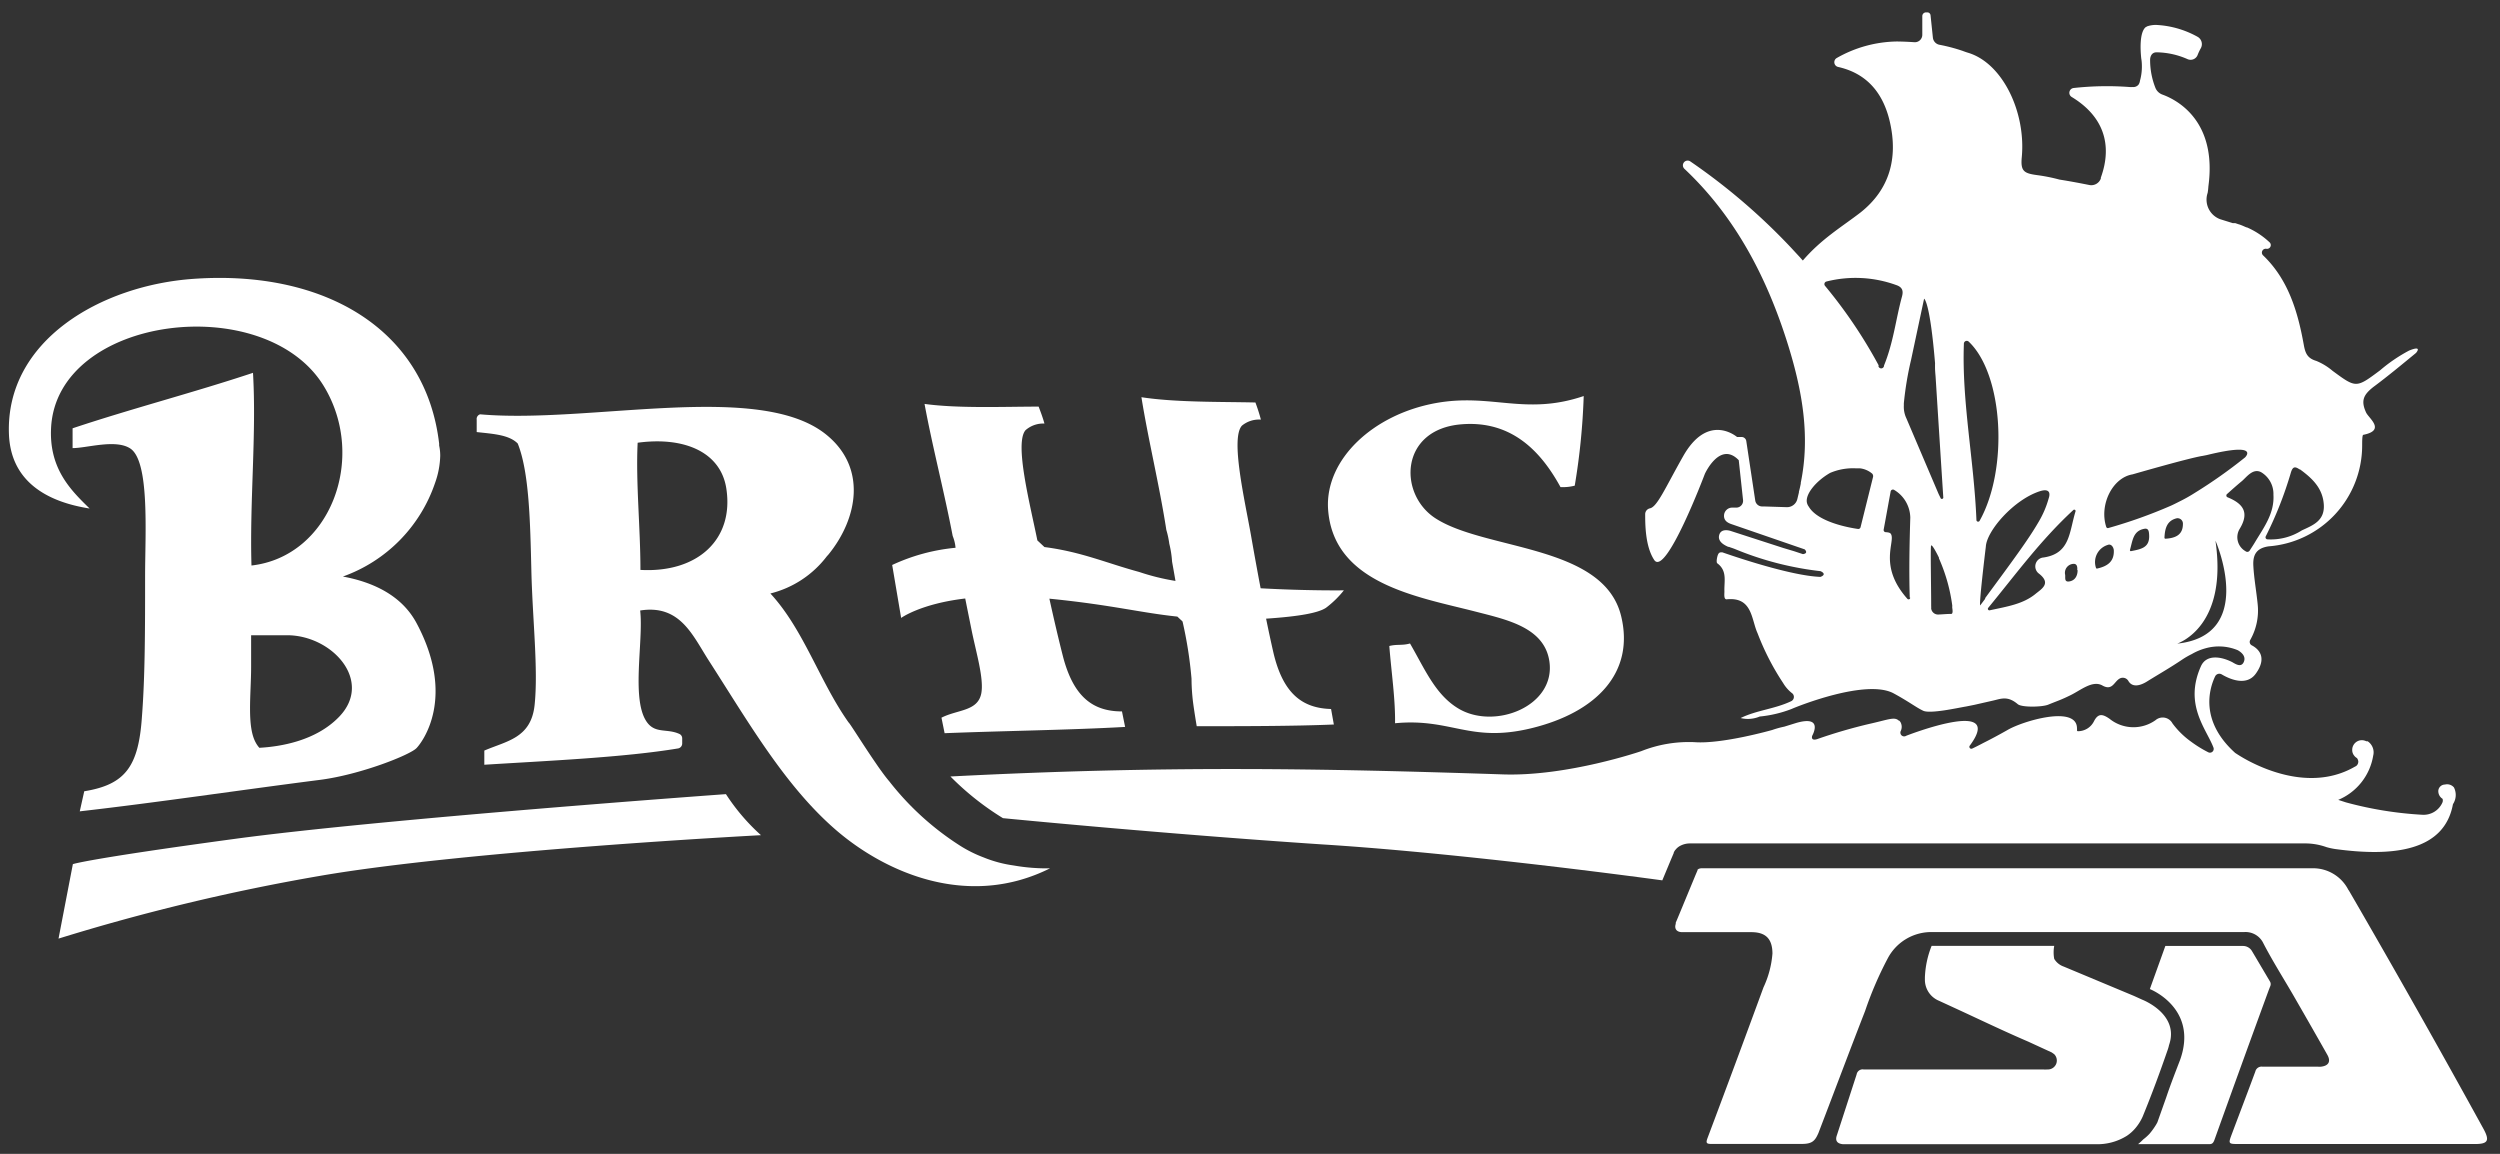 <svg id="Layer_1" data-name="Layer 1" xmlns="http://www.w3.org/2000/svg" viewBox="0 0 278.95 128.75"><rect x="0" y="0" width="278.95" height="128.75" fill="#333333" stroke="none"/><defs><style>.cls-1{fill:#fff;}</style></defs><title>logo</title><path class="cls-1" d="M241.86,117.17a3.92,3.92,0,0,0,.16-.56h0c1.21-3.47-3-5.07-3-5.07l-.9-.41-7.85-3.28a2,2,0,0,1-1.06-.86,4,4,0,0,1,0-1.45H215.53a10.5,10.5,0,0,0-.75,3.52v.3h0a2.54,2.54,0,0,0,1.58,2.31l1.52.7c2.81,1.29,5.6,2.64,8.44,3.86l2.61,1.2.27.19h0a1,1,0,0,1,.26,1,1,1,0,0,1-1,.71,4.35,4.35,0,0,1-.51,0h-20a.68.68,0,0,0-.79.56l-2.2,6.78c-.21.58,0,.93.66,1H206l13.88,0h14a6.18,6.18,0,0,0,3.44-.94,4.59,4.59,0,0,0,.88-.77,5.4,5.4,0,0,0,.87-1.35C240.08,122.16,241,119.66,241.86,117.17Z"/><path class="cls-1" d="M277.13,126q-7.32-13.32-14.95-26.48a2.13,2.13,0,0,0-.16-.25,4.42,4.42,0,0,0-4-2.39H189.89a.88.88,0,0,0-.37.08l-.11.08h0l0,.07h0v0l-.23.54L187.38,102c-.13.31-.26.63-.4.95,0,.05,0,.09,0,.13h0c-.18.56.1.93.73.93h7.7c1.62,0,2.35.75,2.36,2.38a10.81,10.81,0,0,1-1,3.78q-3.09,8.43-6.25,16.83c-.18.5-.14.64.41.64H201c1,0,1.43-.2,1.8-1a3,3,0,0,0,.17-.4c1.72-4.48,3.41-9,5.14-13.44A39.82,39.82,0,0,1,210.6,107a5.49,5.49,0,0,1,4.81-3h.32c3.93,0,7.87,0,11.81,0H250.4a2.2,2.2,0,0,1,2.15,1.26c1,1.93,2.18,3.8,3.28,5.69,1.29,2.24,2.58,4.49,3.85,6.74.42.74.16,1.23-.7,1.33a2,2,0,0,1-.35,0h-6.19a.71.71,0,0,0-.79.54c-.86,2.33-1.75,4.65-2.63,7-.4,1.06-.38,1.09.76,1.09h26.38C277.59,127.65,277.82,127.28,277.13,126Z"/><path class="cls-1" d="M253.33,110a.57.57,0,0,0-.05-.49l-2-3.38a1.16,1.16,0,0,0-1-.58h-8.67l-1.73,4.81s5.43,2.12,3.38,7.89c-.53,1.38-1.07,2.76-1.54,4.16l-1,2.82-.15.27a8,8,0,0,1-.72,1,5.31,5.31,0,0,1-.7.63,7.13,7.13,0,0,1-.58.53v0h8c.27,0,.4-.16.51-.45q3-8.37,6.07-16.75Z"/><path class="cls-1" d="M140.66,65.64q-.54-2.85-1.08-5.94c-.71-4-2.3-10.82-1-12.21a3,3,0,0,1,2.11-.67c-.17-.65-.38-1.29-.61-1.91-3.83-.09-8.92,0-12.72-.59.78,4.85,2,9.77,2.78,14.81a9.84,9.84,0,0,1,.33,1.54,11.17,11.17,0,0,1,.31,2c.12.66.25,1.39.38,2.15a25.29,25.29,0,0,1-4.05-1c-3.68-1-6.42-2.24-10.57-2.78l-.79-.74c-.79-3.94-2.6-10.88-1.31-12.31a3,3,0,0,1,2.1-.73c-.18-.64-.41-1.27-.65-1.89-3.84,0-8.92.22-12.73-.3.89,4.82,2.18,9.71,3.14,14.73a4.55,4.55,0,0,1,.32,1.32,21.48,21.48,0,0,0-7.07,1.92l1,5.91s2.16-1.58,7.15-2.17c.22,1.11.46,2.28.7,3.48.51,2.53,1.41,5.47,1.09,7.12-.4,2-2.64,1.78-4.44,2.7l.35,1.73c6.27-.25,14.17-.36,20.14-.7l-.35-1.73c-3.19,0-5.4-1.56-6.59-6.16-.51-2-1-4.11-1.51-6.42,6.93.69,10.1,1.56,14.28,2l.58.55a46,46,0,0,1,1,6.38,22.4,22.4,0,0,0,.22,3c.11.77.23,1.53.36,2.3,4.8,0,10.84,0,15.3-.19l-.31-1.73c-3.19-.09-5.36-1.69-6.44-6.32-.27-1.18-.54-2.44-.81-3.76,3.76-.25,5.84-.65,6.68-1.21a11,11,0,0,0,2-1.95S145.82,65.93,140.66,65.64Z"/><path class="cls-1" d="M180.89,68.76c-1.94-8.08-15.33-7.31-20.83-11C156,55,156.25,47.94,163,47.35c5.72-.5,9,3.12,11.12,7a5.27,5.27,0,0,0,1.59-.16,74.81,74.81,0,0,0,1-10c-6.55,2.22-10.29-.35-16.53.79-7,1.28-12.27,6.27-12,11.72.49,8.43,10,9.88,16.49,11.55,3.48.9,7.65,1.76,8.21,5.54.73,5-6.09,7.68-10.13,5.28-2.59-1.54-3.75-4.39-5.42-7.27-.9.25-1.44.06-2.31.28.22,2.87.68,5.89.64,8.62,6.28-.6,8.33,2.21,15.15.57C178.2,79.49,182.4,75,180.89,68.76Z"/><path class="cls-1" d="M49,49.51C47.53,36.77,36.25,30.1,21.65,31.11,11.27,31.82.58,38,1,48.48c.21,5.09,4,7.48,9,8.26-2.05-2-4.54-4.41-4.3-9,.64-12.56,23.9-15.42,30.44-4.64,4.86,8,.71,19-8.08,20-.21-7.32.57-14.56.17-21.5-6.58,2.19-13.57,4-20.13,6.19V50c1.58,0,4.71-1,6.37,0,2.27,1.33,1.72,9.55,1.72,14.27,0,5.82,0,11.15-.35,15.66-.37,5.56-1.82,7.61-6.44,8.36L8.9,90.53c8.75-1,17.71-2.35,26.86-3.52,4.5-.59,10-2.78,10.72-3.54s4.39-5.73,0-13.94c-1.67-3.12-4.88-4.58-8.22-5.2A16.83,16.83,0,0,0,48.55,53.87a9.62,9.62,0,0,0,.57-3A5.31,5.31,0,0,0,49,49.71ZM37.82,80c-2.6,2.68-6.54,3.31-8.88,3.44a2.93,2.93,0,0,1-.41-.59c-1-1.82-.51-5.4-.51-8.43,0-1.21,0-2.4,0-3.54,1.2,0,2.56,0,4,0C37.06,70.87,41.71,76,37.82,80Z"/><path class="cls-1" d="M113.11,96.57h0a13.91,13.91,0,0,1-3.36-.9,14.35,14.35,0,0,1-2.66-1.33,31.49,31.49,0,0,1-7.88-7.18c-.26-.3-.57-.71-.91-1.18s-.6-.86-.6-.86h0c-1.38-2-2.92-4.49-3-4.49-3.24-4.56-5-10.36-8.74-14.41a11.35,11.35,0,0,0,6.3-4.15l.19-.21c3.25-4,4.33-9.69-.29-13.39-7.48-6-26.38-1.16-38.59-2.24a.54.54,0,0,0-.38.6l0,1.38c1.74.2,3.6.28,4.58,1.28,1.28,3.2,1.39,8.71,1.52,14.19s.78,11,.36,15c-.4,3.7-3.14,4-5.61,5.07l0,1.58c6.86-.43,15.57-.81,21.62-1.82a.56.56,0,0,0,.46-.56v-.58a.54.54,0,0,0-.32-.48c-1.32-.6-2.55-.06-3.48-1.14-2-2.36-.49-9.14-.89-12.63,4.44-.7,5.84,2.75,7.64,5.56,4.39,6.82,8.46,13.92,14.09,18.83s14.9,8.93,24,4.38h0A21.43,21.43,0,0,1,113.11,96.57Zm-41.65-33c0-4.68-.53-9.76-.31-14.17,5.14-.7,9.25,1,9.89,5.09C81.93,60.2,77.82,63.94,71.46,63.59Z"/><path class="cls-1" d="M81,88.61s-38.38,2.76-54.87,5-18,2.81-18,2.81l-1.6,8.31a230.46,230.46,0,0,1,29.17-7C52,94.91,84.91,93.19,84.91,93.19A22.86,22.86,0,0,1,81,88.61Z"/><path class="cls-1" d="M273.81,87.86a1,1,0,0,0-1-.32.75.75,0,0,0-.74.65,1,1,0,0,0,.47.94.62.62,0,0,1,0,.38,2.29,2.29,0,0,1-2.28,1.4,41,41,0,0,1-8.5-1.38l-.86-.28a6.48,6.48,0,0,0,3.9-4.93h0a0,0,0,0,0,0,0v0h0a1.48,1.48,0,0,0-.62-1.61l-.07,0-.08,0a1.14,1.14,0,0,0-.49-.12,1.08,1.08,0,0,0-1.08,1.08,1,1,0,0,0,.2.62h0l.1.12a1.3,1.3,0,0,0,.23.18.71.71,0,0,1,.15.39.64.64,0,0,1-.17.43.74.74,0,0,1-.22.14h0l0,0c-4.07,2.35-8.59.92-11.19-.32a17.15,17.15,0,0,1-2.16-1.22l0,0c-4-3.6-2.87-7.21-2.24-8.53a.52.52,0,0,1,.74-.23c.86.51,2.75,1.37,3.8-.08,1.36-1.89.22-2.82-.46-3.17a.43.43,0,0,1-.16-.59,6.65,6.65,0,0,0,.83-4c-.14-1.41-.4-2.82-.48-4.24-.07-1.15.24-2,1.71-2.21a11.29,11.29,0,0,0,10.43-11.23c0-.42,0-1.19.12-1.21,2.55-.51.62-1.84.32-2.49-.62-1.34-.27-2,.81-2.85,1.63-1.21,3.19-2.51,4.76-3.8h0s.8-.9-.78-.26a17.7,17.7,0,0,0-3.23,2.2c-2.68,2-2.66,2-5.3.06a6.74,6.74,0,0,0-1.82-1.11c-1-.3-1.23-.86-1.4-1.83-.67-3.72-1.75-7.28-4.53-9.94a.43.43,0,0,1,.36-.74.42.42,0,0,0,.35-.73,8.81,8.81,0,0,0-2.52-1.66l-.05,0-.17-.07c-.17-.08-.36-.16-.58-.24l-.17-.05-.32-.11-.13,0-.15,0-1.41-.44h0a2.33,2.33,0,0,1-1.4-2.94,5.94,5.94,0,0,0,.08-.71h0c1-7.33-3.5-9.66-5.11-10.25a1.33,1.33,0,0,1-.8-.76,8.44,8.44,0,0,1-.59-3.16h0s0-.84.77-.8h.09a8.78,8.78,0,0,1,3.34.77.84.84,0,0,0,1.11-.5,6,6,0,0,1,.33-.7.94.94,0,0,0-.32-1.29,10.52,10.52,0,0,0-4.5-1.33,2.92,2.92,0,0,0-1.15.15l-.19.11c-.67.62-.57,2.52-.47,3.47a4,4,0,0,1,.06.51v0h0A5.92,5.92,0,0,1,238.78,9h0a1,1,0,0,1-.16.44v0a.73.73,0,0,1-.64.27h0a2.6,2.6,0,0,1-.37,0,33.94,33.94,0,0,0-6.23.11.54.54,0,0,0-.22,1c3.5,2.12,4.6,5.28,3.25,9l0,.1a1.13,1.13,0,0,1-1.3.72c-2.09-.42-3.31-.6-3.31-.6h0a19.07,19.07,0,0,0-2.5-.5c-1.47-.2-1.86-.44-1.71-2,.47-5-2.11-10.45-5.95-11.64-.24-.07-.46-.15-.67-.23h0A19,19,0,0,0,216.43,5a.91.91,0,0,1-.76-.81l-.26-2.49a.36.36,0,0,0-.35-.32h-.16a.42.42,0,0,0-.41.41V3.88a.83.83,0,0,1-.89.83c-1.14-.08-1.94-.08-2-.08h0a13.91,13.91,0,0,0-6.65,1.84.54.54,0,0,0,.15,1c3.37.76,5.11,3.11,5.8,6.26.85,3.87,0,7.38-3.33,10-2.07,1.59-4.34,2.93-6.41,5.34h0l-.34-.38-1-1.08,0,0a69,69,0,0,0-11.23-9.61.53.53,0,0,0-.65.83c5.71,5.37,9.26,12.19,11.61,19.78,1.54,5,2.45,10.05,1.38,15.26h0l0,.1c-.06.3-.13.61-.21.91a.24.24,0,0,1,0,.08l-.17.71a1.18,1.18,0,0,1-1.2.92l-2.54-.08h-.17a.78.78,0,0,1-.79-.66l-1-6.64a.53.53,0,0,0-.52-.45h-.51c-.38-.31-3.37-2.5-6,2.12-2,3.53-2.9,5.67-3.72,5.84a.67.67,0,0,0-.53.63c0,1.12,0,3.6,1,5.12,1.29,2,5.66-9.6,5.66-9.6s1.68-3.71,3.78-1.52h0l.48,4.45a.76.76,0,0,1-.74.84h-.29v0h-.17a.91.91,0,0,0-.92.82c-.05.58.33.84.76,1l8.24,2.84s.47.44-.2.53l-1-.33h0L199,61.15l-5.84-1.89s-1.07-.4-1.32.4.65,1.2,1,1.36l.08,0h0c.19.08.42.14.66.24a35.35,35.35,0,0,0,9.55,2.47h0s.81.32,0,.64c-3.4-.12-10-2.41-10.95-2.74l-.09,0h0c-.14,0-.27,0-.38.22s-.24.87-.1,1c1.14.84.76,2,.8,3.12,0,.33-.09.94.27.9,2.87-.28,2.72,2.25,3.43,3.79a28.22,28.22,0,0,0,2.85,5.55A4.08,4.08,0,0,0,200,77.38a.53.53,0,0,1-.14.86c-1.82.87-3.85,1-5.64,1.88a3.39,3.39,0,0,0,2.13-.17,13.53,13.53,0,0,0,3.55-.84c.57-.26,8.34-3.4,11.4-1.74,1.71.93,2.53,1.58,3.26,1.92h0c.73.41,4-.33,4.82-.46l.9-.18,2.11-.48c.88-.2,1.62-.56,2.75.4.45.38,2.72.33,3.39.06,1.15-.47,1.38-.51,2.52-1.07s2.44-1.69,3.54-1.07,1.3-.42,1.91-.77a.72.72,0,0,1,1,.29l0,0c.47.75,1.35.46,2,.07,1.33-.83,2.59-1.54,4-2.49a9.36,9.36,0,0,1,1.06-.61,6.41,6.41,0,0,1,1.52-.64,5.49,5.49,0,0,1,3.61.21c.51.29.94.75.66,1.34s-.86.24-1.26,0c-1.29-.66-2.91-.89-3.51.45-1.92,4.3.62,7,1.4,9.08a.42.42,0,0,1-.56.53,13.14,13.14,0,0,1-1.92-1.18,9.32,9.32,0,0,1-2.1-2.06,1.23,1.23,0,0,0-1.89-.35,4.25,4.25,0,0,1-5.13-.16c-.74-.51-1.25-.66-1.73.27a2,2,0,0,1-1.8,1.12.11.11,0,0,1-.1-.13.65.65,0,0,0,0-.19c0-2.63-6.09-.81-7.78.2h0c-.9.51-1.81,1-2.73,1.46l-.13.07,0,0c-.35.18-.7.36-1.06.53a.22.22,0,0,1-.24-.36c4-5.43-7.12-1.07-7.12-1.07a.42.42,0,0,1-.62-.5,1.09,1.09,0,0,0,0-1,1,1,0,0,0-.15-.19s0,0-.05,0c-.5-.47-1.15-.11-3.37.38a57.84,57.84,0,0,0-5.57,1.62c-.9.36-.77-.22-.71-.34s1.24-2.3-1.84-1.39l-1.29.4h0a10.21,10.21,0,0,0-1.34.37h0s-5.61,1.6-8.7,1.36a14.38,14.38,0,0,0-5.91,1h0s-8.2,2.82-15.37,2.6h0c-20.58-.68-37.78-1-61.72.23a31,31,0,0,0,5.86,4.65s17.46,1.72,35.63,2.93C160,95,176.4,97,185.48,98.23l1-2.4.28-.66,0-.06.09-.16.06-.09.1-.11.06-.07,0,0a1.71,1.71,0,0,1,.44-.32,2.32,2.32,0,0,1,1-.25h68.85a7.08,7.08,0,0,1,2.22.41,7.09,7.09,0,0,0,.95.21c6.54.9,12.21.23,13.17-5A1.86,1.86,0,0,0,273.81,87.86ZM209,53.2l-1.4,5.63a.26.26,0,0,1-.29.19c-.92-.13-4.28-.72-5.4-2.35l-.15-.23s0,0,0,0a0,0,0,0,1,0,0,.76.76,0,0,1-.09-.18c-.42-1,1-2.63,2.55-3.5h0a6.51,6.51,0,0,1,2.92-.5h.42a2.55,2.55,0,0,1,1.35.6A.44.44,0,0,1,209,53.2Zm.64-12.4a54.14,54.14,0,0,0-6-8.9.3.3,0,0,1,.16-.49,13.29,13.29,0,0,1,7.76.39c.77.25.82.72.66,1.3-.68,2.48-.94,5.08-2,7.68A.3.3,0,0,1,209.59,40.8Zm3.5,25.89a.18.18,0,0,1-.32.12c-3.3-3.72-1.27-6.4-1.84-7.24-.09-.14-.3-.17-.57-.19a.24.24,0,0,1-.23-.29c.26-1.39.51-2.8.78-4.26a.26.26,0,0,1,.4-.16,3.67,3.67,0,0,1,1.79,3.08C213.06,60.73,213,63.71,213.09,66.69Zm-.42-20v0h0a3,3,0,0,1-.29-1.44h0v-.05c0-.06,0-.12,0-.19a36,36,0,0,1,.81-4.87l1.45-6.81s.64.2,1.22,7.16a.41.41,0,0,1,0,.12v0c0,.12,0,.23,0,.36,0,.43.05.82.07,1.16q.42,6.66.85,13.34a.16.16,0,0,1-.31.08l-.21-.43h0l-.2-.47Zm5.06,21.81c-.62,0-1.09.06-1.54.07a.77.77,0,0,1-.76-.68,1.47,1.47,0,0,0,0-.26h0c0-2.38-.1-6.82,0-6.76.11-.13.63.86.87,1.36h0l0,.08c.05.1.09.2.13.3a19,19,0,0,1,1.35,4.93.53.53,0,0,1,0,.13c0,.08,0,.13,0,.13h0C217.86,68,217.94,68.49,217.73,68.49ZM220.53,58c-.28-6.77-1.64-13.15-1.4-19.66a.32.32,0,0,1,.54-.22c3.89,3.69,4.44,14.25,1.21,20A.19.19,0,0,1,220.53,58Zm1,8.78-.54.72c-.29.69.59-6.51.59-6.51v0c.1-1.76,3.09-5.21,6-6.17.91-.3,1.29,0,1,.83a10.66,10.66,0,0,1-1.08,2.53c-.67,1.16-1.44,2.28-2.22,3.38-1.22,1.72-2.49,3.42-3.8,5.21Zm6.42-4.57A1,1,0,0,0,227.5,64c1.42,1.1.3,1.71-.38,2.27C225.74,67.4,224,67.67,222,68.1a.17.17,0,0,1-.16-.27c3.12-3.79,5.81-7.51,9.51-10.93a.15.15,0,0,1,.24.15C230.86,59.43,231,61.82,227.91,62.22Zm3.87,1.4c0,.61-.26,1.14-.89,1.26s-.46-.4-.5-.73a1,1,0,0,1,.86-1.22C231.75,62.86,231.81,63.23,231.78,63.62Zm24.81-11.24c1.37,1,2.54,2.1,2.66,3.93s-1.25,2.32-2.45,2.88a6.44,6.44,0,0,1-3.86,1,.23.23,0,0,1-.17-.33,42,42,0,0,0,2.8-7.1C255.81,52.08,256.05,52,256.59,52.38ZM234,63.44a.11.11,0,0,1-.13-.08,2,2,0,0,1,1.29-2.55c.41-.18.68.26.7.6C235.91,62.7,235.1,63.19,234,63.44Zm1.26-4.52a.2.2,0,0,1-.25-.14c-.79-2.46.7-5.48,2.94-5.85,0,0,6.32-1.83,7.81-2.06l.46-.09c6.08-1.49,4.28.26,4.28.26A55.44,55.44,0,0,1,244.89,55a17.79,17.79,0,0,1-1.79,1c-.58.3-.88.43-.88.43h0A54,54,0,0,1,235.24,58.92Zm2.52,2.58a.11.11,0,0,1-.12-.13c.31-1.09.35-2.14,1.62-2.37.46-.08.5.31.52.69C239.88,61.1,238.94,61.27,237.76,61.5ZM241.51,60c.05-1.11.32-1.92,1.37-2.17a.6.6,0,0,1,.69.63c0,1.19-.78,1.58-1.94,1.65A.11.11,0,0,1,241.51,60Zm1.28,11.87s0,0,0,0c.46-.15,5.79-2.07,4.41-11.54h0C247.42,60.8,251.67,71,242.79,71.83ZM249.91,59c1.1-1.82.39-2.81-1.4-3.53a.22.22,0,0,1,0-.36c.59-.53,1.12-1,1.63-1.42s1.23-1.49,2.16-1a2.82,2.82,0,0,1,1.37,2.52c.12,2.08-1.07,3.64-2.06,5.29-.17.29-.36.57-.59.93a.31.31,0,0,1-.47.07A1.79,1.79,0,0,1,249.91,59Z"/></svg>
